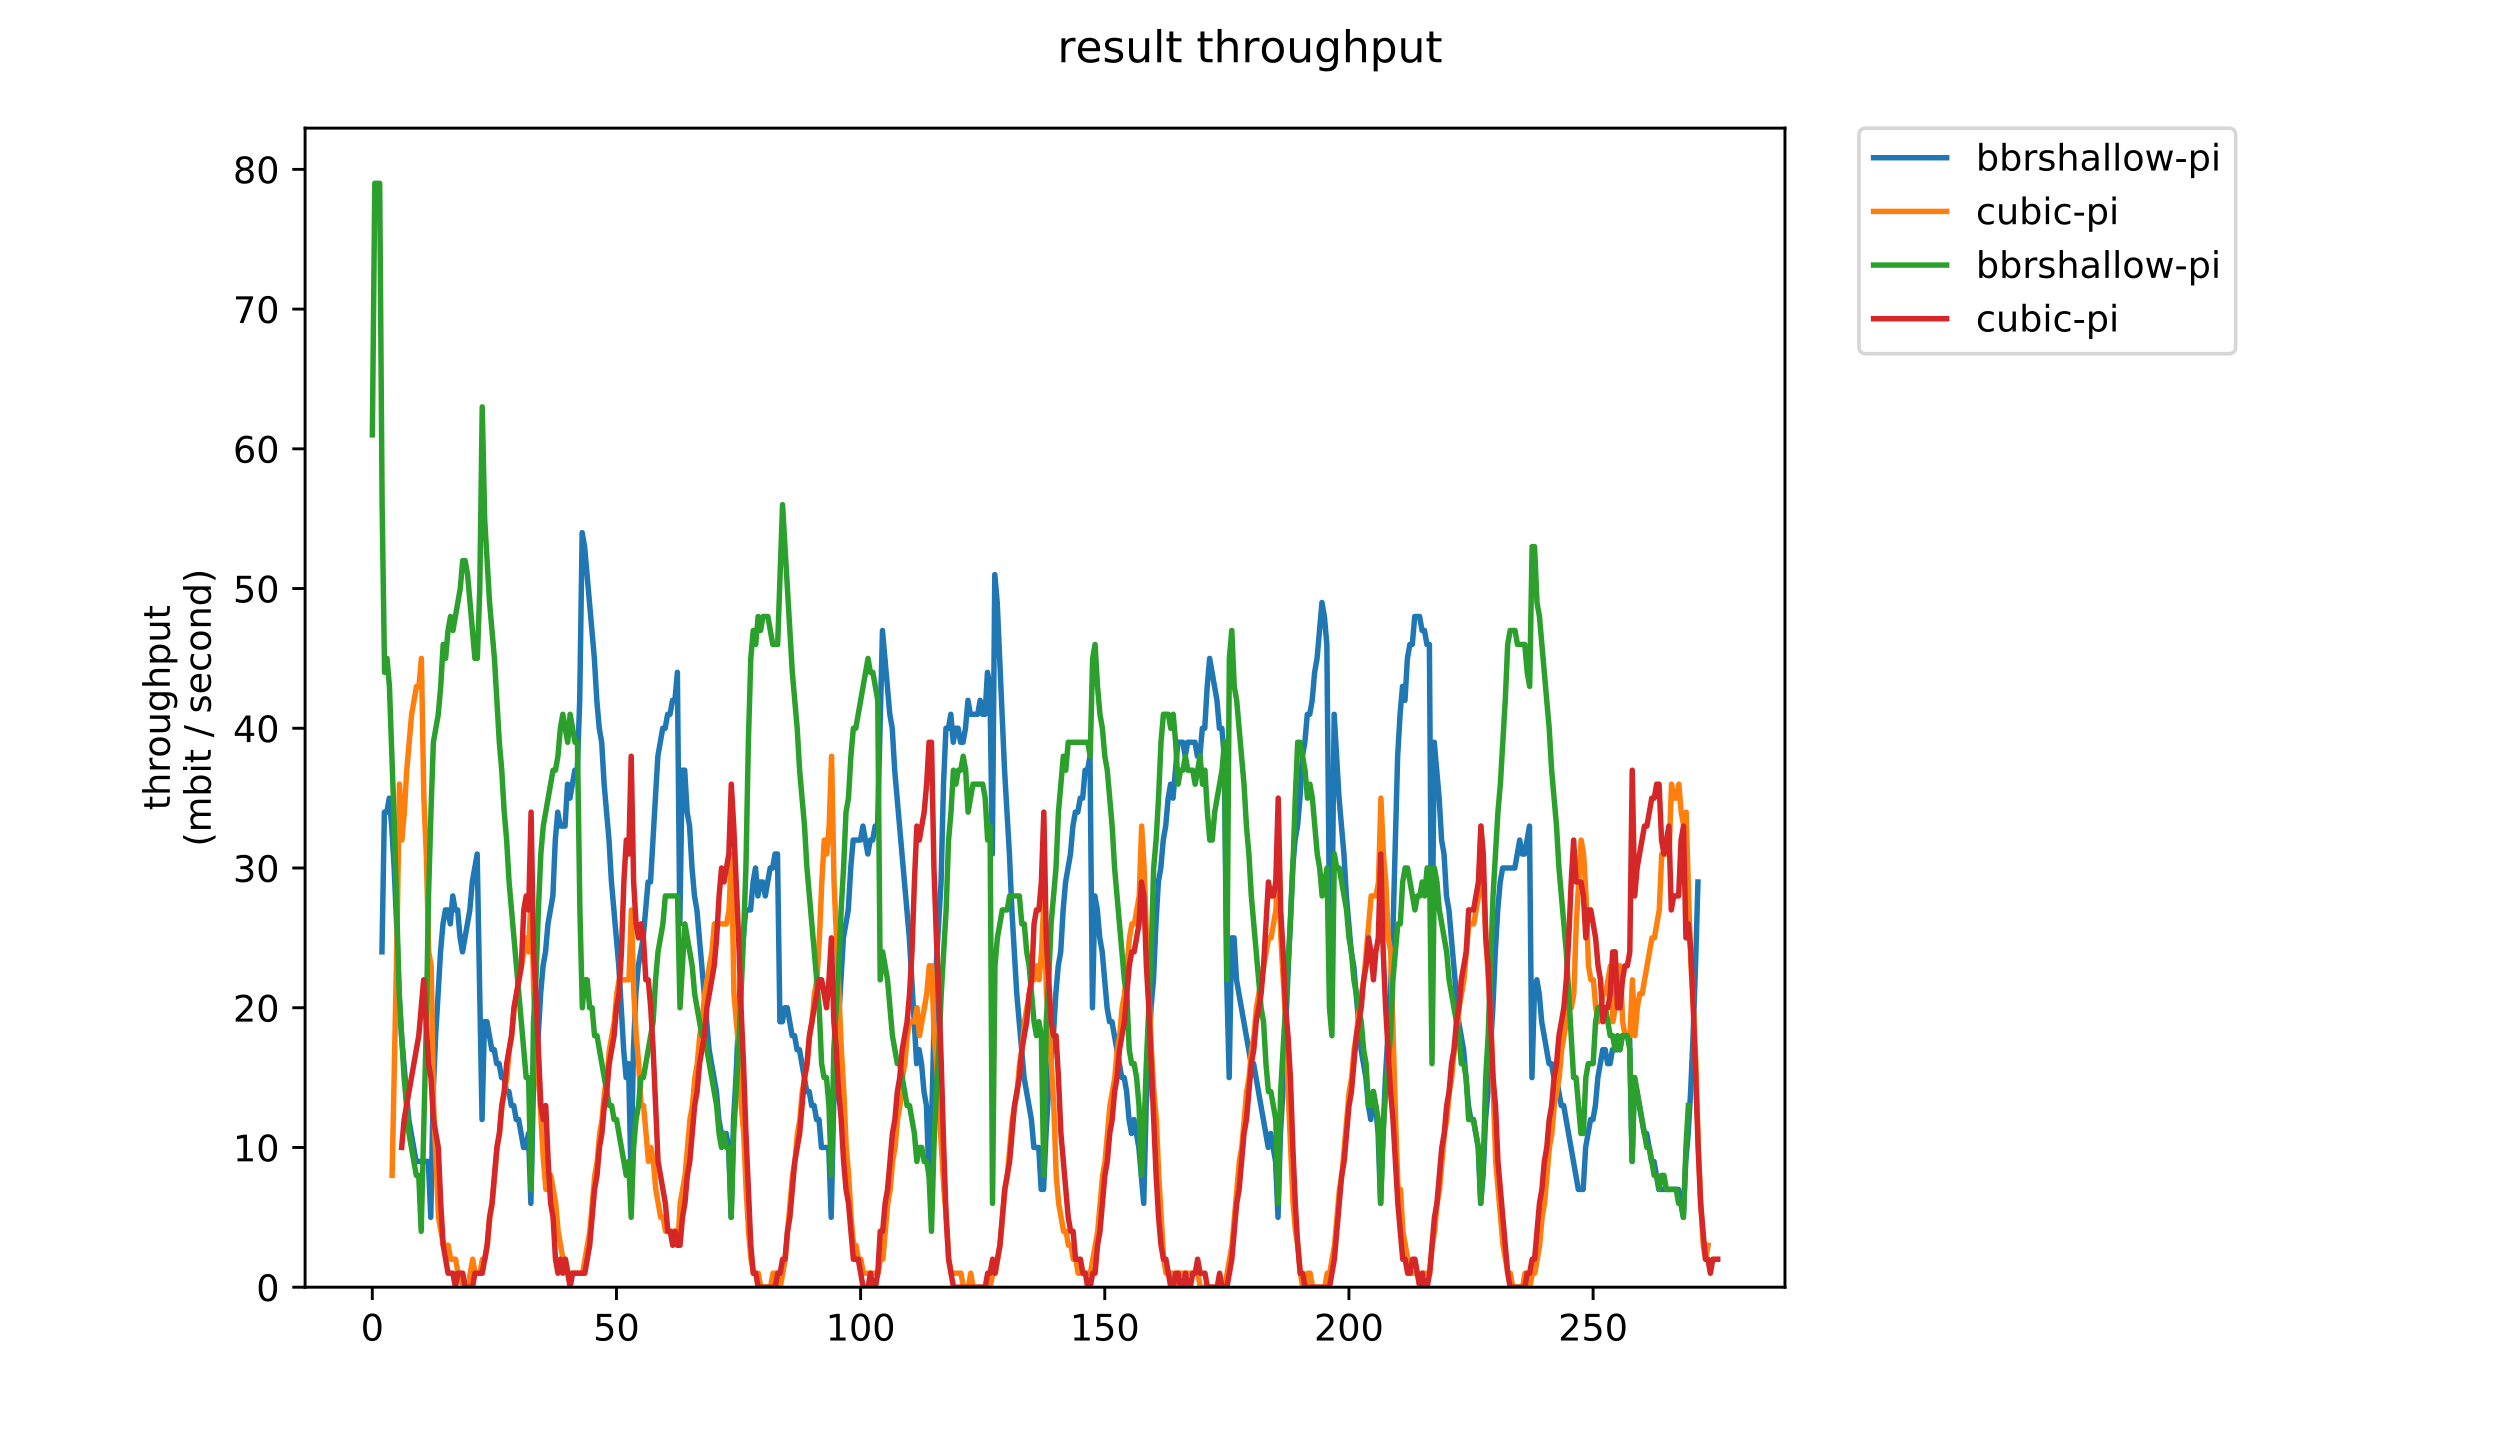 <?xml version="1.0" encoding="utf-8" standalone="no"?>
<!DOCTYPE svg PUBLIC "-//W3C//DTD SVG 1.1//EN"
  "http://www.w3.org/Graphics/SVG/1.1/DTD/svg11.dtd">
<!-- Created with matplotlib (https://matplotlib.org/) -->
<svg height="396pt" version="1.1" viewBox="0 0 684 396" width="684pt" xmlns="http://www.w3.org/2000/svg" xmlns:xlink="http://www.w3.org/1999/xlink">
 <defs>
  <style type="text/css">
*{stroke-linecap:butt;stroke-linejoin:round;}
  </style>
 </defs>
 <g id="figure_1">
  <g id="patch_1">
   <path d="M 0 396 
L 684 396 
L 684 0 
L 0 0 
z
" style="fill:#ffffff;"/>
  </g>
  <g id="axes_1">
   <g id="patch_2">
    <path d="M 83.472 352.174 
L 488.365 352.174 
L 488.365 35.062 
L 83.472 35.062 
z
" style="fill:#ffffff;"/>
   </g>
   <g id="matplotlib.axis_1">
    <g id="xtick_1">
     <g id="line2d_1">
      <defs>
       <path d="M 0 0 
L 0 3.5 
" id="m8def2bb6cb" style="stroke:#000000;stroke-width:0.8;"/>
      </defs>
      <g>
       <use style="stroke:#000000;stroke-width:0.8;" x="101.862" xlink:href="#m8def2bb6cb" y="352.174"/>
      </g>
     </g>
     <g id="text_1">
      <!-- 0 -->
      <defs>
       <path d="M 31.781 66.406 
Q 24.172 66.406 20.328 58.906 
Q 16.5 51.422 16.5 36.375 
Q 16.5 21.391 20.328 13.891 
Q 24.172 6.391 31.781 6.391 
Q 39.453 6.391 43.281 13.891 
Q 47.125 21.391 47.125 36.375 
Q 47.125 51.422 43.281 58.906 
Q 39.453 66.406 31.781 66.406 
z
M 31.781 74.219 
Q 44.047 74.219 50.516 64.516 
Q 56.984 54.828 56.984 36.375 
Q 56.984 17.969 50.516 8.266 
Q 44.047 -1.422 31.781 -1.422 
Q 19.531 -1.422 13.062 8.266 
Q 6.594 17.969 6.594 36.375 
Q 6.594 54.828 13.062 64.516 
Q 19.531 74.219 31.781 74.219 
z
" id="DejaVuSans-48"/>
      </defs>
      <g transform="translate(98.681 366.773)scale(0.1 -0.1)">
       <use xlink:href="#DejaVuSans-48"/>
      </g>
     </g>
    </g>
    <g id="xtick_2">
     <g id="line2d_2">
      <g>
       <use style="stroke:#000000;stroke-width:0.8;" x="168.663" xlink:href="#m8def2bb6cb" y="352.174"/>
      </g>
     </g>
     <g id="text_2">
      <!-- 50 -->
      <defs>
       <path d="M 10.797 72.906 
L 49.516 72.906 
L 49.516 64.594 
L 19.828 64.594 
L 19.828 46.734 
Q 21.969 47.469 24.109 47.828 
Q 26.266 48.188 28.422 48.188 
Q 40.625 48.188 47.75 41.5 
Q 54.891 34.812 54.891 23.391 
Q 54.891 11.625 47.562 5.094 
Q 40.234 -1.422 26.906 -1.422 
Q 22.312 -1.422 17.547 -0.641 
Q 12.797 0.141 7.719 1.703 
L 7.719 11.625 
Q 12.109 9.234 16.797 8.062 
Q 21.484 6.891 26.703 6.891 
Q 35.156 6.891 40.078 11.328 
Q 45.016 15.766 45.016 23.391 
Q 45.016 31 40.078 35.438 
Q 35.156 39.891 26.703 39.891 
Q 22.75 39.891 18.812 39.016 
Q 14.891 38.141 10.797 36.281 
z
" id="DejaVuSans-53"/>
      </defs>
      <g transform="translate(162.301 366.773)scale(0.1 -0.1)">
       <use xlink:href="#DejaVuSans-53"/>
       <use x="63.623" xlink:href="#DejaVuSans-48"/>
      </g>
     </g>
    </g>
    <g id="xtick_3">
     <g id="line2d_3">
      <g>
       <use style="stroke:#000000;stroke-width:0.8;" x="235.465" xlink:href="#m8def2bb6cb" y="352.174"/>
      </g>
     </g>
     <g id="text_3">
      <!-- 100 -->
      <defs>
       <path d="M 12.406 8.297 
L 28.516 8.297 
L 28.516 63.922 
L 10.984 60.406 
L 10.984 69.391 
L 28.422 72.906 
L 38.281 72.906 
L 38.281 8.297 
L 54.391 8.297 
L 54.391 0 
L 12.406 0 
z
" id="DejaVuSans-49"/>
      </defs>
      <g transform="translate(225.921 366.773)scale(0.1 -0.1)">
       <use xlink:href="#DejaVuSans-49"/>
       <use x="63.623" xlink:href="#DejaVuSans-48"/>
       <use x="127.246" xlink:href="#DejaVuSans-48"/>
      </g>
     </g>
    </g>
    <g id="xtick_4">
     <g id="line2d_4">
      <g>
       <use style="stroke:#000000;stroke-width:0.8;" x="302.267" xlink:href="#m8def2bb6cb" y="352.174"/>
      </g>
     </g>
     <g id="text_4">
      <!-- 150 -->
      <g transform="translate(292.723 366.773)scale(0.1 -0.1)">
       <use xlink:href="#DejaVuSans-49"/>
       <use x="63.623" xlink:href="#DejaVuSans-53"/>
       <use x="127.246" xlink:href="#DejaVuSans-48"/>
      </g>
     </g>
    </g>
    <g id="xtick_5">
     <g id="line2d_5">
      <g>
       <use style="stroke:#000000;stroke-width:0.8;" x="369.068" xlink:href="#m8def2bb6cb" y="352.174"/>
      </g>
     </g>
     <g id="text_5">
      <!-- 200 -->
      <defs>
       <path d="M 19.188 8.297 
L 53.609 8.297 
L 53.609 0 
L 7.328 0 
L 7.328 8.297 
Q 12.938 14.109 22.625 23.891 
Q 32.328 33.688 34.812 36.531 
Q 39.547 41.844 41.422 45.531 
Q 43.312 49.219 43.312 52.781 
Q 43.312 58.594 39.234 62.25 
Q 35.156 65.922 28.609 65.922 
Q 23.969 65.922 18.812 64.312 
Q 13.672 62.703 7.812 59.422 
L 7.812 69.391 
Q 13.766 71.781 18.938 73 
Q 24.125 74.219 28.422 74.219 
Q 39.75 74.219 46.484 68.547 
Q 53.219 62.891 53.219 53.422 
Q 53.219 48.922 51.531 44.891 
Q 49.859 40.875 45.406 35.406 
Q 44.188 33.984 37.641 27.219 
Q 31.109 20.453 19.188 8.297 
z
" id="DejaVuSans-50"/>
      </defs>
      <g transform="translate(359.524 366.773)scale(0.1 -0.1)">
       <use xlink:href="#DejaVuSans-50"/>
       <use x="63.623" xlink:href="#DejaVuSans-48"/>
       <use x="127.246" xlink:href="#DejaVuSans-48"/>
      </g>
     </g>
    </g>
    <g id="xtick_6">
     <g id="line2d_6">
      <g>
       <use style="stroke:#000000;stroke-width:0.8;" x="435.87" xlink:href="#m8def2bb6cb" y="352.174"/>
      </g>
     </g>
     <g id="text_6">
      <!-- 250 -->
      <g transform="translate(426.326 366.773)scale(0.1 -0.1)">
       <use xlink:href="#DejaVuSans-50"/>
       <use x="63.623" xlink:href="#DejaVuSans-53"/>
       <use x="127.246" xlink:href="#DejaVuSans-48"/>
      </g>
     </g>
    </g>
   </g>
   <g id="matplotlib.axis_2">
    <g id="ytick_1">
     <g id="line2d_7">
      <defs>
       <path d="M 0 0 
L -3.5 0 
" id="m909fb2bd2c" style="stroke:#000000;stroke-width:0.8;"/>
      </defs>
      <g>
       <use style="stroke:#000000;stroke-width:0.8;" x="83.472" xlink:href="#m909fb2bd2c" y="352.174"/>
      </g>
     </g>
     <g id="text_7">
      <!-- 0 -->
      <g transform="translate(70.11 355.973)scale(0.1 -0.1)">
       <use xlink:href="#DejaVuSans-48"/>
      </g>
     </g>
    </g>
    <g id="ytick_2">
     <g id="line2d_8">
      <g>
       <use style="stroke:#000000;stroke-width:0.8;" x="83.472" xlink:href="#m909fb2bd2c" y="313.945"/>
      </g>
     </g>
     <g id="text_8">
      <!-- 10 -->
      <g transform="translate(63.747 317.744)scale(0.1 -0.1)">
       <use xlink:href="#DejaVuSans-49"/>
       <use x="63.623" xlink:href="#DejaVuSans-48"/>
      </g>
     </g>
    </g>
    <g id="ytick_3">
     <g id="line2d_9">
      <g>
       <use style="stroke:#000000;stroke-width:0.8;" x="83.472" xlink:href="#m909fb2bd2c" y="275.716"/>
      </g>
     </g>
     <g id="text_9">
      <!-- 20 -->
      <g transform="translate(63.747 279.515)scale(0.1 -0.1)">
       <use xlink:href="#DejaVuSans-50"/>
       <use x="63.623" xlink:href="#DejaVuSans-48"/>
      </g>
     </g>
    </g>
    <g id="ytick_4">
     <g id="line2d_10">
      <g>
       <use style="stroke:#000000;stroke-width:0.8;" x="83.472" xlink:href="#m909fb2bd2c" y="237.486"/>
      </g>
     </g>
     <g id="text_10">
      <!-- 30 -->
      <defs>
       <path d="M 40.578 39.312 
Q 47.656 37.797 51.625 33 
Q 55.609 28.219 55.609 21.188 
Q 55.609 10.406 48.188 4.484 
Q 40.766 -1.422 27.094 -1.422 
Q 22.516 -1.422 17.656 -0.516 
Q 12.797 0.391 7.625 2.203 
L 7.625 11.719 
Q 11.719 9.328 16.594 8.109 
Q 21.484 6.891 26.812 6.891 
Q 36.078 6.891 40.938 10.547 
Q 45.797 14.203 45.797 21.188 
Q 45.797 27.641 41.281 31.266 
Q 36.766 34.906 28.719 34.906 
L 20.219 34.906 
L 20.219 43.016 
L 29.109 43.016 
Q 36.375 43.016 40.234 45.922 
Q 44.094 48.828 44.094 54.297 
Q 44.094 59.906 40.109 62.906 
Q 36.141 65.922 28.719 65.922 
Q 24.656 65.922 20.016 65.031 
Q 15.375 64.156 9.812 62.312 
L 9.812 71.094 
Q 15.438 72.656 20.344 73.438 
Q 25.25 74.219 29.594 74.219 
Q 40.828 74.219 47.359 69.109 
Q 53.906 64.016 53.906 55.328 
Q 53.906 49.266 50.438 45.094 
Q 46.969 40.922 40.578 39.312 
z
" id="DejaVuSans-51"/>
      </defs>
      <g transform="translate(63.747 241.286)scale(0.1 -0.1)">
       <use xlink:href="#DejaVuSans-51"/>
       <use x="63.623" xlink:href="#DejaVuSans-48"/>
      </g>
     </g>
    </g>
    <g id="ytick_5">
     <g id="line2d_11">
      <g>
       <use style="stroke:#000000;stroke-width:0.8;" x="83.472" xlink:href="#m909fb2bd2c" y="199.257"/>
      </g>
     </g>
     <g id="text_11">
      <!-- 40 -->
      <defs>
       <path d="M 37.797 64.312 
L 12.891 25.391 
L 37.797 25.391 
z
M 35.203 72.906 
L 47.609 72.906 
L 47.609 25.391 
L 58.016 25.391 
L 58.016 17.188 
L 47.609 17.188 
L 47.609 0 
L 37.797 0 
L 37.797 17.188 
L 4.891 17.188 
L 4.891 26.703 
z
" id="DejaVuSans-52"/>
      </defs>
      <g transform="translate(63.747 203.056)scale(0.1 -0.1)">
       <use xlink:href="#DejaVuSans-52"/>
       <use x="63.623" xlink:href="#DejaVuSans-48"/>
      </g>
     </g>
    </g>
    <g id="ytick_6">
     <g id="line2d_12">
      <g>
       <use style="stroke:#000000;stroke-width:0.8;" x="83.472" xlink:href="#m909fb2bd2c" y="161.028"/>
      </g>
     </g>
     <g id="text_12">
      <!-- 50 -->
      <g transform="translate(63.747 164.827)scale(0.1 -0.1)">
       <use xlink:href="#DejaVuSans-53"/>
       <use x="63.623" xlink:href="#DejaVuSans-48"/>
      </g>
     </g>
    </g>
    <g id="ytick_7">
     <g id="line2d_13">
      <g>
       <use style="stroke:#000000;stroke-width:0.8;" x="83.472" xlink:href="#m909fb2bd2c" y="122.799"/>
      </g>
     </g>
     <g id="text_13">
      <!-- 60 -->
      <defs>
       <path d="M 33.016 40.375 
Q 26.375 40.375 22.484 35.828 
Q 18.609 31.297 18.609 23.391 
Q 18.609 15.531 22.484 10.953 
Q 26.375 6.391 33.016 6.391 
Q 39.656 6.391 43.531 10.953 
Q 47.406 15.531 47.406 23.391 
Q 47.406 31.297 43.531 35.828 
Q 39.656 40.375 33.016 40.375 
z
M 52.594 71.297 
L 52.594 62.312 
Q 48.875 64.062 45.094 64.984 
Q 41.312 65.922 37.594 65.922 
Q 27.828 65.922 22.672 59.328 
Q 17.531 52.734 16.797 39.406 
Q 19.672 43.656 24.016 45.922 
Q 28.375 48.188 33.594 48.188 
Q 44.578 48.188 50.953 41.516 
Q 57.328 34.859 57.328 23.391 
Q 57.328 12.156 50.688 5.359 
Q 44.047 -1.422 33.016 -1.422 
Q 20.359 -1.422 13.672 8.266 
Q 6.984 17.969 6.984 36.375 
Q 6.984 53.656 15.188 63.938 
Q 23.391 74.219 37.203 74.219 
Q 40.922 74.219 44.703 73.484 
Q 48.484 72.75 52.594 71.297 
z
" id="DejaVuSans-54"/>
      </defs>
      <g transform="translate(63.747 126.598)scale(0.1 -0.1)">
       <use xlink:href="#DejaVuSans-54"/>
       <use x="63.623" xlink:href="#DejaVuSans-48"/>
      </g>
     </g>
    </g>
    <g id="ytick_8">
     <g id="line2d_14">
      <g>
       <use style="stroke:#000000;stroke-width:0.8;" x="83.472" xlink:href="#m909fb2bd2c" y="84.569"/>
      </g>
     </g>
     <g id="text_14">
      <!-- 70 -->
      <defs>
       <path d="M 8.203 72.906 
L 55.078 72.906 
L 55.078 68.703 
L 28.609 0 
L 18.312 0 
L 43.219 64.594 
L 8.203 64.594 
z
" id="DejaVuSans-55"/>
      </defs>
      <g transform="translate(63.747 88.369)scale(0.1 -0.1)">
       <use xlink:href="#DejaVuSans-55"/>
       <use x="63.623" xlink:href="#DejaVuSans-48"/>
      </g>
     </g>
    </g>
    <g id="ytick_9">
     <g id="line2d_15">
      <g>
       <use style="stroke:#000000;stroke-width:0.8;" x="83.472" xlink:href="#m909fb2bd2c" y="46.34"/>
      </g>
     </g>
     <g id="text_15">
      <!-- 80 -->
      <defs>
       <path d="M 31.781 34.625 
Q 24.75 34.625 20.719 30.859 
Q 16.703 27.094 16.703 20.516 
Q 16.703 13.922 20.719 10.156 
Q 24.75 6.391 31.781 6.391 
Q 38.812 6.391 42.859 10.172 
Q 46.922 13.969 46.922 20.516 
Q 46.922 27.094 42.891 30.859 
Q 38.875 34.625 31.781 34.625 
z
M 21.922 38.812 
Q 15.578 40.375 12.031 44.719 
Q 8.5 49.078 8.5 55.328 
Q 8.5 64.062 14.719 69.141 
Q 20.953 74.219 31.781 74.219 
Q 42.672 74.219 48.875 69.141 
Q 55.078 64.062 55.078 55.328 
Q 55.078 49.078 51.531 44.719 
Q 48 40.375 41.703 38.812 
Q 48.828 37.156 52.797 32.312 
Q 56.781 27.484 56.781 20.516 
Q 56.781 9.906 50.312 4.234 
Q 43.844 -1.422 31.781 -1.422 
Q 19.734 -1.422 13.25 4.234 
Q 6.781 9.906 6.781 20.516 
Q 6.781 27.484 10.781 32.312 
Q 14.797 37.156 21.922 38.812 
z
M 18.312 54.391 
Q 18.312 48.734 21.844 45.562 
Q 25.391 42.391 31.781 42.391 
Q 38.141 42.391 41.719 45.562 
Q 45.312 48.734 45.312 54.391 
Q 45.312 60.062 41.719 63.234 
Q 38.141 66.406 31.781 66.406 
Q 25.391 66.406 21.844 63.234 
Q 18.312 60.062 18.312 54.391 
z
" id="DejaVuSans-56"/>
      </defs>
      <g transform="translate(63.747 50.139)scale(0.1 -0.1)">
       <use xlink:href="#DejaVuSans-56"/>
       <use x="63.623" xlink:href="#DejaVuSans-48"/>
      </g>
     </g>
    </g>
    <g id="text_16">
     <!-- throughput -->
     <defs>
      <path d="M 18.312 70.219 
L 18.312 54.688 
L 36.812 54.688 
L 36.812 47.703 
L 18.312 47.703 
L 18.312 18.016 
Q 18.312 11.328 20.141 9.422 
Q 21.969 7.516 27.594 7.516 
L 36.812 7.516 
L 36.812 0 
L 27.594 0 
Q 17.188 0 13.234 3.875 
Q 9.281 7.766 9.281 18.016 
L 9.281 47.703 
L 2.688 47.703 
L 2.688 54.688 
L 9.281 54.688 
L 9.281 70.219 
z
" id="DejaVuSans-116"/>
      <path d="M 54.891 33.016 
L 54.891 0 
L 45.906 0 
L 45.906 32.719 
Q 45.906 40.484 42.875 44.328 
Q 39.844 48.188 33.797 48.188 
Q 26.516 48.188 22.312 43.547 
Q 18.109 38.922 18.109 30.906 
L 18.109 0 
L 9.078 0 
L 9.078 75.984 
L 18.109 75.984 
L 18.109 46.188 
Q 21.344 51.125 25.703 53.562 
Q 30.078 56 35.797 56 
Q 45.219 56 50.047 50.172 
Q 54.891 44.344 54.891 33.016 
z
" id="DejaVuSans-104"/>
      <path d="M 41.109 46.297 
Q 39.594 47.172 37.812 47.578 
Q 36.031 48 33.891 48 
Q 26.266 48 22.188 43.047 
Q 18.109 38.094 18.109 28.812 
L 18.109 0 
L 9.078 0 
L 9.078 54.688 
L 18.109 54.688 
L 18.109 46.188 
Q 20.953 51.172 25.484 53.578 
Q 30.031 56 36.531 56 
Q 37.453 56 38.578 55.875 
Q 39.703 55.766 41.062 55.516 
z
" id="DejaVuSans-114"/>
      <path d="M 30.609 48.391 
Q 23.391 48.391 19.188 42.75 
Q 14.984 37.109 14.984 27.297 
Q 14.984 17.484 19.156 11.844 
Q 23.344 6.203 30.609 6.203 
Q 37.797 6.203 41.984 11.859 
Q 46.188 17.531 46.188 27.297 
Q 46.188 37.016 41.984 42.703 
Q 37.797 48.391 30.609 48.391 
z
M 30.609 56 
Q 42.328 56 49.016 48.375 
Q 55.719 40.766 55.719 27.297 
Q 55.719 13.875 49.016 6.219 
Q 42.328 -1.422 30.609 -1.422 
Q 18.844 -1.422 12.172 6.219 
Q 5.516 13.875 5.516 27.297 
Q 5.516 40.766 12.172 48.375 
Q 18.844 56 30.609 56 
z
" id="DejaVuSans-111"/>
      <path d="M 8.5 21.578 
L 8.5 54.688 
L 17.484 54.688 
L 17.484 21.922 
Q 17.484 14.156 20.5 10.266 
Q 23.531 6.391 29.594 6.391 
Q 36.859 6.391 41.078 11.031 
Q 45.312 15.672 45.312 23.688 
L 45.312 54.688 
L 54.297 54.688 
L 54.297 0 
L 45.312 0 
L 45.312 8.406 
Q 42.047 3.422 37.719 1 
Q 33.406 -1.422 27.688 -1.422 
Q 18.266 -1.422 13.375 4.438 
Q 8.5 10.297 8.5 21.578 
z
M 31.109 56 
z
" id="DejaVuSans-117"/>
      <path d="M 45.406 27.984 
Q 45.406 37.75 41.375 43.109 
Q 37.359 48.484 30.078 48.484 
Q 22.859 48.484 18.828 43.109 
Q 14.797 37.75 14.797 27.984 
Q 14.797 18.266 18.828 12.891 
Q 22.859 7.516 30.078 7.516 
Q 37.359 7.516 41.375 12.891 
Q 45.406 18.266 45.406 27.984 
z
M 54.391 6.781 
Q 54.391 -7.172 48.188 -13.984 
Q 42 -20.797 29.203 -20.797 
Q 24.469 -20.797 20.266 -20.094 
Q 16.062 -19.391 12.109 -17.922 
L 12.109 -9.188 
Q 16.062 -11.328 19.922 -12.344 
Q 23.781 -13.375 27.781 -13.375 
Q 36.625 -13.375 41.016 -8.766 
Q 45.406 -4.156 45.406 5.172 
L 45.406 9.625 
Q 42.625 4.781 38.281 2.391 
Q 33.938 0 27.875 0 
Q 17.828 0 11.672 7.656 
Q 5.516 15.328 5.516 27.984 
Q 5.516 40.672 11.672 48.328 
Q 17.828 56 27.875 56 
Q 33.938 56 38.281 53.609 
Q 42.625 51.219 45.406 46.391 
L 45.406 54.688 
L 54.391 54.688 
z
" id="DejaVuSans-103"/>
      <path d="M 18.109 8.203 
L 18.109 -20.797 
L 9.078 -20.797 
L 9.078 54.688 
L 18.109 54.688 
L 18.109 46.391 
Q 20.953 51.266 25.266 53.625 
Q 29.594 56 35.594 56 
Q 45.562 56 51.781 48.094 
Q 58.016 40.188 58.016 27.297 
Q 58.016 14.406 51.781 6.484 
Q 45.562 -1.422 35.594 -1.422 
Q 29.594 -1.422 25.266 0.953 
Q 20.953 3.328 18.109 8.203 
z
M 48.688 27.297 
Q 48.688 37.203 44.609 42.844 
Q 40.531 48.484 33.406 48.484 
Q 26.266 48.484 22.188 42.844 
Q 18.109 37.203 18.109 27.297 
Q 18.109 17.391 22.188 11.75 
Q 26.266 6.109 33.406 6.109 
Q 40.531 6.109 44.609 11.75 
Q 48.688 17.391 48.688 27.297 
z
" id="DejaVuSans-112"/>
     </defs>
     <g transform="translate(46.47 221.675)rotate(-90)scale(0.1 -0.1)">
      <use xlink:href="#DejaVuSans-116"/>
      <use x="39.209" xlink:href="#DejaVuSans-104"/>
      <use x="102.588" xlink:href="#DejaVuSans-114"/>
      <use x="143.67" xlink:href="#DejaVuSans-111"/>
      <use x="204.852" xlink:href="#DejaVuSans-117"/>
      <use x="268.23" xlink:href="#DejaVuSans-103"/>
      <use x="331.707" xlink:href="#DejaVuSans-104"/>
      <use x="395.086" xlink:href="#DejaVuSans-112"/>
      <use x="458.562" xlink:href="#DejaVuSans-117"/>
      <use x="521.941" xlink:href="#DejaVuSans-116"/>
     </g>
     <!-- (mbit / second) -->
     <defs>
      <path d="M 31 75.875 
Q 24.469 64.656 21.281 53.656 
Q 18.109 42.672 18.109 31.391 
Q 18.109 20.125 21.312 9.062 
Q 24.516 -2 31 -13.188 
L 23.188 -13.188 
Q 15.875 -1.703 12.234 9.375 
Q 8.594 20.453 8.594 31.391 
Q 8.594 42.281 12.203 53.312 
Q 15.828 64.359 23.188 75.875 
z
" id="DejaVuSans-40"/>
      <path d="M 52 44.188 
Q 55.375 50.25 60.062 53.125 
Q 64.75 56 71.094 56 
Q 79.641 56 84.281 50.016 
Q 88.922 44.047 88.922 33.016 
L 88.922 0 
L 79.891 0 
L 79.891 32.719 
Q 79.891 40.578 77.094 44.375 
Q 74.312 48.188 68.609 48.188 
Q 61.625 48.188 57.562 43.547 
Q 53.516 38.922 53.516 30.906 
L 53.516 0 
L 44.484 0 
L 44.484 32.719 
Q 44.484 40.625 41.703 44.406 
Q 38.922 48.188 33.109 48.188 
Q 26.219 48.188 22.156 43.531 
Q 18.109 38.875 18.109 30.906 
L 18.109 0 
L 9.078 0 
L 9.078 54.688 
L 18.109 54.688 
L 18.109 46.188 
Q 21.188 51.219 25.484 53.609 
Q 29.781 56 35.688 56 
Q 41.656 56 45.828 52.969 
Q 50 49.953 52 44.188 
z
" id="DejaVuSans-109"/>
      <path d="M 48.688 27.297 
Q 48.688 37.203 44.609 42.844 
Q 40.531 48.484 33.406 48.484 
Q 26.266 48.484 22.188 42.844 
Q 18.109 37.203 18.109 27.297 
Q 18.109 17.391 22.188 11.75 
Q 26.266 6.109 33.406 6.109 
Q 40.531 6.109 44.609 11.75 
Q 48.688 17.391 48.688 27.297 
z
M 18.109 46.391 
Q 20.953 51.266 25.266 53.625 
Q 29.594 56 35.594 56 
Q 45.562 56 51.781 48.094 
Q 58.016 40.188 58.016 27.297 
Q 58.016 14.406 51.781 6.484 
Q 45.562 -1.422 35.594 -1.422 
Q 29.594 -1.422 25.266 0.953 
Q 20.953 3.328 18.109 8.203 
L 18.109 0 
L 9.078 0 
L 9.078 75.984 
L 18.109 75.984 
z
" id="DejaVuSans-98"/>
      <path d="M 9.422 54.688 
L 18.406 54.688 
L 18.406 0 
L 9.422 0 
z
M 9.422 75.984 
L 18.406 75.984 
L 18.406 64.594 
L 9.422 64.594 
z
" id="DejaVuSans-105"/>
      <path id="DejaVuSans-32"/>
      <path d="M 25.391 72.906 
L 33.688 72.906 
L 8.297 -9.281 
L 0 -9.281 
z
" id="DejaVuSans-47"/>
      <path d="M 44.281 53.078 
L 44.281 44.578 
Q 40.484 46.531 36.375 47.5 
Q 32.281 48.484 27.875 48.484 
Q 21.188 48.484 17.844 46.438 
Q 14.5 44.391 14.5 40.281 
Q 14.5 37.156 16.891 35.375 
Q 19.281 33.594 26.516 31.984 
L 29.594 31.297 
Q 39.156 29.25 43.188 25.516 
Q 47.219 21.781 47.219 15.094 
Q 47.219 7.469 41.188 3.016 
Q 35.156 -1.422 24.609 -1.422 
Q 20.219 -1.422 15.453 -0.562 
Q 10.688 0.297 5.422 2 
L 5.422 11.281 
Q 10.406 8.688 15.234 7.391 
Q 20.062 6.109 24.812 6.109 
Q 31.156 6.109 34.562 8.281 
Q 37.984 10.453 37.984 14.406 
Q 37.984 18.062 35.516 20.016 
Q 33.062 21.969 24.703 23.781 
L 21.578 24.516 
Q 13.234 26.266 9.516 29.906 
Q 5.812 33.547 5.812 39.891 
Q 5.812 47.609 11.281 51.797 
Q 16.75 56 26.812 56 
Q 31.781 56 36.172 55.266 
Q 40.578 54.547 44.281 53.078 
z
" id="DejaVuSans-115"/>
      <path d="M 56.203 29.594 
L 56.203 25.203 
L 14.891 25.203 
Q 15.484 15.922 20.484 11.062 
Q 25.484 6.203 34.422 6.203 
Q 39.594 6.203 44.453 7.469 
Q 49.312 8.734 54.109 11.281 
L 54.109 2.781 
Q 49.266 0.734 44.188 -0.344 
Q 39.109 -1.422 33.891 -1.422 
Q 20.797 -1.422 13.156 6.188 
Q 5.516 13.812 5.516 26.812 
Q 5.516 40.234 12.766 48.109 
Q 20.016 56 32.328 56 
Q 43.359 56 49.781 48.891 
Q 56.203 41.797 56.203 29.594 
z
M 47.219 32.234 
Q 47.125 39.594 43.094 43.984 
Q 39.062 48.391 32.422 48.391 
Q 24.906 48.391 20.391 44.141 
Q 15.875 39.891 15.188 32.172 
z
" id="DejaVuSans-101"/>
      <path d="M 48.781 52.594 
L 48.781 44.188 
Q 44.969 46.297 41.141 47.344 
Q 37.312 48.391 33.406 48.391 
Q 24.656 48.391 19.812 42.844 
Q 14.984 37.312 14.984 27.297 
Q 14.984 17.281 19.812 11.734 
Q 24.656 6.203 33.406 6.203 
Q 37.312 6.203 41.141 7.25 
Q 44.969 8.297 48.781 10.406 
L 48.781 2.094 
Q 45.016 0.344 40.984 -0.531 
Q 36.969 -1.422 32.422 -1.422 
Q 20.062 -1.422 12.781 6.344 
Q 5.516 14.109 5.516 27.297 
Q 5.516 40.672 12.859 48.328 
Q 20.219 56 33.016 56 
Q 37.156 56 41.109 55.141 
Q 45.062 54.297 48.781 52.594 
z
" id="DejaVuSans-99"/>
      <path d="M 54.891 33.016 
L 54.891 0 
L 45.906 0 
L 45.906 32.719 
Q 45.906 40.484 42.875 44.328 
Q 39.844 48.188 33.797 48.188 
Q 26.516 48.188 22.312 43.547 
Q 18.109 38.922 18.109 30.906 
L 18.109 0 
L 9.078 0 
L 9.078 54.688 
L 18.109 54.688 
L 18.109 46.188 
Q 21.344 51.125 25.703 53.562 
Q 30.078 56 35.797 56 
Q 45.219 56 50.047 50.172 
Q 54.891 44.344 54.891 33.016 
z
" id="DejaVuSans-110"/>
      <path d="M 45.406 46.391 
L 45.406 75.984 
L 54.391 75.984 
L 54.391 0 
L 45.406 0 
L 45.406 8.203 
Q 42.578 3.328 38.25 0.953 
Q 33.938 -1.422 27.875 -1.422 
Q 17.969 -1.422 11.734 6.484 
Q 5.516 14.406 5.516 27.297 
Q 5.516 40.188 11.734 48.094 
Q 17.969 56 27.875 56 
Q 33.938 56 38.25 53.625 
Q 42.578 51.266 45.406 46.391 
z
M 14.797 27.297 
Q 14.797 17.391 18.875 11.75 
Q 22.953 6.109 30.078 6.109 
Q 37.203 6.109 41.297 11.75 
Q 45.406 17.391 45.406 27.297 
Q 45.406 37.203 41.297 42.844 
Q 37.203 48.484 30.078 48.484 
Q 22.953 48.484 18.875 42.844 
Q 14.797 37.203 14.797 27.297 
z
" id="DejaVuSans-100"/>
      <path d="M 8.016 75.875 
L 15.828 75.875 
Q 23.141 64.359 26.781 53.312 
Q 30.422 42.281 30.422 31.391 
Q 30.422 20.453 26.781 9.375 
Q 23.141 -1.703 15.828 -13.188 
L 8.016 -13.188 
Q 14.5 -2 17.703 9.062 
Q 20.906 20.125 20.906 31.391 
Q 20.906 42.672 17.703 53.656 
Q 14.5 64.656 8.016 75.875 
z
" id="DejaVuSans-41"/>
     </defs>
     <g transform="translate(57.668 231.609)rotate(-90)scale(0.1 -0.1)">
      <use xlink:href="#DejaVuSans-40"/>
      <use x="39.014" xlink:href="#DejaVuSans-109"/>
      <use x="136.426" xlink:href="#DejaVuSans-98"/>
      <use x="199.902" xlink:href="#DejaVuSans-105"/>
      <use x="227.686" xlink:href="#DejaVuSans-116"/>
      <use x="266.895" xlink:href="#DejaVuSans-32"/>
      <use x="298.682" xlink:href="#DejaVuSans-47"/>
      <use x="332.373" xlink:href="#DejaVuSans-32"/>
      <use x="364.16" xlink:href="#DejaVuSans-115"/>
      <use x="416.26" xlink:href="#DejaVuSans-101"/>
      <use x="477.783" xlink:href="#DejaVuSans-99"/>
      <use x="532.764" xlink:href="#DejaVuSans-111"/>
      <use x="593.945" xlink:href="#DejaVuSans-110"/>
      <use x="657.324" xlink:href="#DejaVuSans-100"/>
      <use x="720.801" xlink:href="#DejaVuSans-41"/>
     </g>
    </g>
   </g>
   <g id="line2d_16">
    <path clip-path="url(#p570525b599)" d="M 104.501 260.424 
L 105.169 222.195 
L 105.837 222.195 
L 106.505 218.372 
L 107.173 226.018 
L 107.841 237.486 
L 108.509 252.778 
L 109.177 271.893 
L 109.845 283.362 
L 111.849 306.299 
L 113.853 317.768 
L 117.193 317.768 
L 117.861 333.06 
L 118.529 298.653 
L 119.197 283.362 
L 120.533 260.424 
L 121.201 252.778 
L 121.869 248.955 
L 122.537 248.955 
L 123.205 252.778 
L 123.873 245.132 
L 124.541 248.955 
L 125.209 248.955 
L 125.877 256.601 
L 126.545 260.424 
L 128.549 248.955 
L 129.217 241.309 
L 130.553 233.663 
L 131.889 306.299 
L 132.557 279.539 
L 133.225 279.539 
L 134.561 287.184 
L 135.229 287.184 
L 135.897 291.007 
L 136.565 291.007 
L 137.233 294.83 
L 137.901 294.83 
L 138.569 298.653 
L 139.237 298.653 
L 139.905 302.476 
L 140.573 302.476 
L 141.241 306.299 
L 141.909 306.299 
L 143.245 313.945 
L 143.913 313.945 
L 144.581 310.122 
L 145.249 329.237 
L 145.917 298.653 
L 147.254 283.362 
L 147.922 271.893 
L 148.59 264.247 
L 149.258 260.424 
L 149.926 252.778 
L 151.262 245.132 
L 151.93 229.841 
L 152.598 222.195 
L 153.266 226.018 
L 154.602 226.018 
L 155.27 214.549 
L 155.938 218.372 
L 157.274 210.726 
L 157.942 210.726 
L 158.61 191.611 
L 159.278 145.736 
L 159.946 149.559 
L 162.618 180.143 
L 163.286 191.611 
L 163.954 199.257 
L 164.622 203.08 
L 165.29 214.549 
L 166.626 229.841 
L 167.294 241.309 
L 169.298 264.247 
L 170.634 287.184 
L 171.302 294.83 
L 171.97 291.007 
L 172.638 321.591 
L 173.306 287.184 
L 173.974 271.893 
L 174.642 264.247 
L 175.978 256.601 
L 177.314 241.309 
L 177.982 241.309 
L 179.986 206.903 
L 181.322 199.257 
L 181.99 199.257 
L 182.658 195.434 
L 183.326 195.434 
L 183.994 191.611 
L 184.662 191.611 
L 185.33 183.965 
L 185.998 252.778 
L 186.666 210.726 
L 187.334 210.726 
L 188.002 222.195 
L 188.67 226.018 
L 189.338 237.486 
L 190.007 245.132 
L 190.675 248.955 
L 194.015 287.184 
L 196.019 298.653 
L 196.687 306.299 
L 197.355 310.122 
L 198.691 310.122 
L 199.359 313.945 
L 200.027 333.06 
L 200.695 306.299 
L 201.363 294.83 
L 202.699 264.247 
L 204.035 248.955 
L 205.371 248.955 
L 206.039 241.309 
L 206.707 237.486 
L 207.375 245.132 
L 208.043 241.309 
L 208.711 241.309 
L 209.379 245.132 
L 210.715 237.486 
L 211.383 237.486 
L 212.051 233.663 
L 212.719 233.663 
L 213.387 279.539 
L 214.055 279.539 
L 214.723 275.716 
L 215.391 275.716 
L 216.727 283.362 
L 217.395 283.362 
L 218.063 287.184 
L 218.731 287.184 
L 220.735 298.653 
L 221.403 298.653 
L 222.071 302.476 
L 222.739 302.476 
L 223.407 306.299 
L 224.075 306.299 
L 224.743 313.945 
L 226.747 313.945 
L 227.415 333.06 
L 228.083 302.476 
L 228.751 294.83 
L 229.419 279.539 
L 230.755 256.601 
L 232.091 248.955 
L 232.759 237.486 
L 233.428 229.841 
L 235.432 229.841 
L 236.1 226.018 
L 237.436 233.663 
L 238.104 229.841 
L 238.772 229.841 
L 239.44 226.018 
L 240.108 226.018 
L 241.444 172.497 
L 243.448 195.434 
L 244.116 199.257 
L 244.784 210.726 
L 248.792 256.601 
L 250.796 291.007 
L 251.464 287.184 
L 252.132 291.007 
L 252.8 298.653 
L 253.468 302.476 
L 254.136 321.591 
L 254.804 310.122 
L 255.472 283.362 
L 256.14 264.247 
L 257.476 241.309 
L 258.144 214.549 
L 258.812 199.257 
L 259.48 199.257 
L 260.148 195.434 
L 260.816 203.08 
L 261.484 199.257 
L 262.152 199.257 
L 262.82 203.08 
L 263.488 203.08 
L 264.156 199.257 
L 264.824 191.611 
L 265.492 195.434 
L 267.496 195.434 
L 268.164 191.611 
L 268.832 195.434 
L 269.5 195.434 
L 270.168 183.965 
L 270.836 187.788 
L 271.504 233.663 
L 272.172 157.205 
L 272.84 164.851 
L 274.844 210.726 
L 276.18 233.663 
L 276.849 248.955 
L 278.185 271.893 
L 280.189 294.83 
L 282.193 306.299 
L 282.861 313.945 
L 284.197 313.945 
L 284.865 325.414 
L 285.533 325.414 
L 286.201 310.122 
L 286.869 298.653 
L 288.205 283.362 
L 288.873 271.893 
L 289.541 264.247 
L 290.209 260.424 
L 290.877 248.955 
L 291.545 241.309 
L 292.881 233.663 
L 293.549 226.018 
L 294.217 222.195 
L 294.885 222.195 
L 295.553 218.372 
L 296.221 218.372 
L 296.889 210.726 
L 297.557 210.726 
L 298.225 206.903 
L 298.893 275.716 
L 299.561 245.132 
L 300.229 248.955 
L 300.897 256.601 
L 301.565 260.424 
L 302.901 275.716 
L 303.569 279.539 
L 304.237 279.539 
L 306.909 294.83 
L 307.577 294.83 
L 308.245 298.653 
L 308.913 306.299 
L 309.581 310.122 
L 310.249 306.299 
L 311.585 313.945 
L 312.921 329.237 
L 313.589 302.476 
L 314.257 291.007 
L 314.925 275.716 
L 315.593 268.07 
L 316.261 252.778 
L 316.929 241.309 
L 317.597 237.486 
L 318.265 229.841 
L 318.933 226.018 
L 319.602 218.372 
L 320.27 214.549 
L 320.938 218.372 
L 322.274 203.08 
L 323.61 203.08 
L 324.278 206.903 
L 324.946 203.08 
L 326.95 203.08 
L 327.618 206.903 
L 328.286 206.903 
L 328.954 199.257 
L 329.622 199.257 
L 330.29 187.788 
L 330.958 180.143 
L 332.962 191.611 
L 333.63 199.257 
L 334.298 199.257 
L 334.966 206.903 
L 335.634 268.07 
L 336.302 294.83 
L 336.97 256.601 
L 337.638 256.601 
L 338.306 268.07 
L 342.314 291.007 
L 342.982 291.007 
L 346.99 313.945 
L 347.658 310.122 
L 348.994 317.768 
L 349.662 333.06 
L 350.33 310.122 
L 350.998 298.653 
L 353.67 237.486 
L 354.338 229.841 
L 355.006 226.018 
L 355.674 218.372 
L 356.342 206.903 
L 357.01 203.08 
L 357.678 195.434 
L 358.346 195.434 
L 359.014 191.611 
L 359.682 183.965 
L 360.35 180.143 
L 361.686 164.851 
L 362.354 168.674 
L 363.023 176.32 
L 363.691 245.132 
L 364.359 260.424 
L 365.027 195.434 
L 366.363 218.372 
L 367.699 233.663 
L 368.367 245.132 
L 369.703 260.424 
L 370.371 264.247 
L 372.375 287.184 
L 373.711 294.83 
L 374.379 302.476 
L 375.047 306.299 
L 375.715 298.653 
L 376.383 302.476 
L 377.051 310.122 
L 377.719 329.237 
L 378.387 310.122 
L 379.055 294.83 
L 380.391 271.893 
L 381.059 256.601 
L 382.395 206.903 
L 383.063 195.434 
L 383.731 187.788 
L 384.399 191.611 
L 385.067 180.143 
L 385.735 176.32 
L 386.403 176.32 
L 387.071 168.674 
L 388.407 168.674 
L 389.075 172.497 
L 389.743 172.497 
L 390.411 176.32 
L 391.079 176.32 
L 391.747 268.07 
L 392.415 203.08 
L 393.751 218.372 
L 394.419 229.841 
L 395.087 233.663 
L 395.755 245.132 
L 396.423 248.955 
L 399.095 279.539 
L 400.431 287.184 
L 401.767 302.476 
L 402.435 306.299 
L 403.103 306.299 
L 404.439 313.945 
L 405.107 329.237 
L 405.775 321.591 
L 406.444 306.299 
L 407.112 298.653 
L 408.448 275.716 
L 409.116 260.424 
L 409.784 248.955 
L 410.452 241.309 
L 411.12 237.486 
L 414.46 237.486 
L 415.796 229.841 
L 416.464 233.663 
L 417.132 233.663 
L 418.468 226.018 
L 419.136 294.83 
L 419.804 271.893 
L 420.472 268.07 
L 421.14 271.893 
L 421.808 279.539 
L 423.812 291.007 
L 424.48 291.007 
L 425.148 294.83 
L 425.816 294.83 
L 427.152 302.476 
L 427.82 302.476 
L 431.828 325.414 
L 433.164 325.414 
L 433.832 313.945 
L 435.168 306.299 
L 435.836 306.299 
L 436.504 302.476 
L 437.172 294.83 
L 438.508 287.184 
L 439.176 287.184 
L 439.844 291.007 
L 440.512 291.007 
L 441.18 287.184 
L 443.184 287.184 
L 443.852 283.362 
L 445.856 283.362 
L 446.524 317.768 
L 447.192 294.83 
L 449.865 310.122 
L 450.533 310.122 
L 451.869 317.768 
L 452.537 317.768 
L 453.873 325.414 
L 459.217 325.414 
L 460.553 333.06 
L 461.221 317.768 
L 461.889 310.122 
L 462.557 298.653 
L 463.225 283.362 
L 463.893 264.247 
L 464.561 241.309 
L 464.561 241.309 
" style="fill:none;stroke:#1f77b4;stroke-linecap:square;stroke-width:1.5;"/>
   </g>
   <g id="line2d_17">
    <path clip-path="url(#p570525b599)" d="M 107.279 321.591 
L 108.616 256.601 
L 109.284 214.549 
L 109.952 229.841 
L 110.62 222.195 
L 111.288 210.726 
L 112.624 195.434 
L 113.96 187.788 
L 114.628 187.788 
L 115.296 180.143 
L 115.964 218.372 
L 116.632 233.663 
L 117.3 260.424 
L 117.968 264.247 
L 118.636 302.476 
L 119.972 333.06 
L 121.308 340.705 
L 122.644 340.705 
L 123.312 344.528 
L 124.648 344.528 
L 125.316 348.351 
L 125.984 348.351 
L 126.652 352.174 
L 127.988 352.174 
L 129.324 344.528 
L 129.992 348.351 
L 131.328 348.351 
L 131.996 344.528 
L 132.664 344.528 
L 133.332 340.705 
L 134 333.06 
L 134.668 329.237 
L 136.004 313.945 
L 136.672 310.122 
L 137.34 302.476 
L 138.676 294.83 
L 139.344 287.184 
L 140.012 283.362 
L 140.68 275.716 
L 144.02 256.601 
L 144.688 260.424 
L 145.356 241.309 
L 146.024 271.893 
L 148.696 317.768 
L 149.364 325.414 
L 150.032 325.414 
L 150.7 321.591 
L 152.037 329.237 
L 152.705 336.882 
L 154.041 344.528 
L 154.709 344.528 
L 155.377 348.351 
L 159.385 348.351 
L 161.389 336.882 
L 162.725 321.591 
L 163.393 317.768 
L 164.061 310.122 
L 164.729 306.299 
L 165.397 298.653 
L 166.065 294.83 
L 166.733 287.184 
L 168.069 279.539 
L 168.737 271.893 
L 169.405 268.07 
L 172.077 268.07 
L 172.745 248.955 
L 173.413 271.893 
L 174.081 283.362 
L 174.749 291.007 
L 175.417 302.476 
L 176.085 302.476 
L 177.421 317.768 
L 178.089 313.945 
L 178.757 317.768 
L 179.425 325.414 
L 180.761 333.06 
L 181.429 333.06 
L 182.097 336.882 
L 184.769 336.882 
L 185.437 340.705 
L 186.105 329.237 
L 187.441 321.591 
L 188.777 306.299 
L 189.445 302.476 
L 190.113 294.83 
L 190.781 291.007 
L 191.449 283.362 
L 192.117 279.539 
L 192.785 271.893 
L 194.789 260.424 
L 195.458 252.778 
L 198.798 252.778 
L 199.466 248.955 
L 200.134 233.663 
L 200.802 271.893 
L 202.138 287.184 
L 202.806 302.476 
L 203.474 310.122 
L 204.142 325.414 
L 204.81 336.882 
L 205.478 344.528 
L 206.146 348.351 
L 207.482 348.351 
L 208.15 352.174 
L 210.822 352.174 
L 211.49 348.351 
L 212.826 348.351 
L 213.494 352.174 
L 214.83 344.528 
L 216.834 321.591 
L 217.502 317.768 
L 218.17 310.122 
L 218.838 306.299 
L 219.506 298.653 
L 220.842 291.007 
L 221.51 283.362 
L 222.178 279.539 
L 222.846 271.893 
L 223.514 268.07 
L 224.182 256.601 
L 224.85 241.309 
L 225.518 229.841 
L 226.186 233.663 
L 226.854 226.018 
L 227.522 206.903 
L 228.19 241.309 
L 230.194 287.184 
L 230.862 298.653 
L 231.53 313.945 
L 232.198 321.591 
L 232.866 333.06 
L 233.534 340.705 
L 234.202 340.705 
L 234.87 344.528 
L 235.538 344.528 
L 236.206 348.351 
L 240.215 348.351 
L 240.883 344.528 
L 241.551 344.528 
L 242.887 329.237 
L 243.555 325.414 
L 244.223 317.768 
L 244.891 313.945 
L 245.559 306.299 
L 246.227 302.476 
L 246.895 294.83 
L 247.563 291.007 
L 248.231 283.362 
L 248.899 279.539 
L 250.235 279.539 
L 250.903 275.716 
L 251.571 283.362 
L 253.575 271.893 
L 254.243 264.247 
L 254.911 264.247 
L 255.579 283.362 
L 256.247 291.007 
L 258.251 325.414 
L 258.919 333.06 
L 259.587 344.528 
L 260.255 348.351 
L 262.927 348.351 
L 263.595 352.174 
L 264.931 352.174 
L 265.599 348.351 
L 266.267 352.174 
L 270.943 352.174 
L 271.611 348.351 
L 272.279 348.351 
L 273.615 340.705 
L 274.951 325.414 
L 275.619 321.591 
L 276.955 306.299 
L 278.291 298.653 
L 278.959 291.007 
L 279.627 287.184 
L 280.295 279.539 
L 282.3 268.07 
L 282.968 268.07 
L 283.636 264.247 
L 284.304 268.07 
L 284.972 260.424 
L 285.64 245.132 
L 286.308 271.893 
L 286.976 279.539 
L 288.312 302.476 
L 288.98 321.591 
L 289.648 329.237 
L 290.984 336.882 
L 291.652 336.882 
L 292.32 340.705 
L 292.988 340.705 
L 293.656 344.528 
L 294.324 344.528 
L 294.992 348.351 
L 298.332 348.351 
L 300.336 336.882 
L 301.672 321.591 
L 302.34 317.768 
L 303.676 302.476 
L 305.012 294.83 
L 305.68 287.184 
L 306.348 283.362 
L 307.016 275.716 
L 307.684 271.893 
L 309.02 256.601 
L 309.688 252.778 
L 310.356 252.778 
L 311.692 245.132 
L 312.36 226.018 
L 313.028 237.486 
L 313.696 256.601 
L 315.032 287.184 
L 315.7 298.653 
L 316.368 306.299 
L 317.036 321.591 
L 318.372 344.528 
L 319.04 348.351 
L 321.044 348.351 
L 321.712 352.174 
L 322.38 348.351 
L 327.725 348.351 
L 328.393 352.174 
L 335.073 352.174 
L 337.077 340.705 
L 339.081 317.768 
L 339.749 313.945 
L 341.085 298.653 
L 341.753 294.83 
L 342.421 287.184 
L 343.089 283.362 
L 343.757 275.716 
L 347.097 256.601 
L 347.765 256.601 
L 349.101 248.955 
L 349.769 229.841 
L 350.437 256.601 
L 351.773 279.539 
L 352.441 298.653 
L 353.777 329.237 
L 354.445 336.882 
L 355.113 340.705 
L 355.781 348.351 
L 356.449 352.174 
L 357.117 352.174 
L 357.785 348.351 
L 358.453 348.351 
L 359.121 352.174 
L 362.461 352.174 
L 363.129 348.351 
L 363.797 348.351 
L 365.133 340.705 
L 366.469 325.414 
L 367.137 321.591 
L 369.142 298.653 
L 369.81 294.83 
L 370.478 287.184 
L 371.146 283.362 
L 371.814 275.716 
L 373.15 268.07 
L 375.154 245.132 
L 376.49 245.132 
L 377.158 241.309 
L 377.826 218.372 
L 378.494 233.663 
L 379.162 241.309 
L 379.83 256.601 
L 380.498 260.424 
L 381.834 306.299 
L 382.502 325.414 
L 383.17 325.414 
L 383.838 336.882 
L 385.842 348.351 
L 387.846 348.351 
L 388.514 352.174 
L 389.182 348.351 
L 391.186 348.351 
L 391.854 340.705 
L 392.522 336.882 
L 393.19 329.237 
L 393.858 325.414 
L 395.194 310.122 
L 395.862 306.299 
L 396.53 298.653 
L 397.198 294.83 
L 397.866 287.184 
L 398.534 283.362 
L 399.202 275.716 
L 400.538 268.07 
L 401.874 252.778 
L 403.21 252.778 
L 404.546 245.132 
L 405.214 226.018 
L 406.55 256.601 
L 407.886 279.539 
L 409.222 317.768 
L 411.226 340.705 
L 412.563 348.351 
L 413.231 348.351 
L 413.899 352.174 
L 416.571 352.174 
L 417.239 348.351 
L 417.907 348.351 
L 418.575 352.174 
L 419.243 348.351 
L 419.911 348.351 
L 421.247 340.705 
L 421.915 333.06 
L 422.583 329.237 
L 423.919 313.945 
L 424.587 310.122 
L 425.255 302.476 
L 426.591 294.83 
L 427.259 287.184 
L 429.263 275.716 
L 429.931 275.716 
L 430.599 271.893 
L 431.267 252.778 
L 432.603 229.841 
L 433.271 233.663 
L 433.939 245.132 
L 434.607 264.247 
L 435.275 268.07 
L 435.943 268.07 
L 436.611 275.716 
L 437.279 279.539 
L 438.615 271.893 
L 439.283 271.893 
L 440.619 264.247 
L 441.287 279.539 
L 441.955 275.716 
L 442.623 264.247 
L 443.291 264.247 
L 443.959 279.539 
L 444.627 283.362 
L 445.963 283.362 
L 446.631 268.07 
L 447.299 283.362 
L 447.967 275.716 
L 448.635 271.893 
L 449.303 271.893 
L 451.975 256.601 
L 452.643 256.601 
L 453.979 248.955 
L 454.648 233.663 
L 456.652 233.663 
L 457.32 214.549 
L 457.988 218.372 
L 458.656 218.372 
L 459.324 214.549 
L 459.992 222.195 
L 460.66 226.018 
L 461.328 222.195 
L 461.996 245.132 
L 462.664 264.247 
L 463.332 275.716 
L 464 291.007 
L 464.668 313.945 
L 465.336 329.237 
L 466.004 340.705 
L 466.672 344.528 
L 467.34 340.705 
L 467.34 340.705 
" style="fill:none;stroke:#ff7f0e;stroke-linecap:square;stroke-width:1.5;"/>
   </g>
   <g id="line2d_18">
    <path clip-path="url(#p570525b599)" d="M 101.877 118.976 
L 102.545 50.163 
L 103.881 50.163 
L 104.549 138.09 
L 105.217 183.965 
L 105.885 180.143 
L 106.553 187.788 
L 107.889 226.018 
L 109.225 271.893 
L 110.561 294.83 
L 111.897 310.122 
L 113.901 321.591 
L 114.569 321.591 
L 115.237 336.882 
L 116.573 283.362 
L 117.241 245.132 
L 117.909 222.195 
L 118.577 203.08 
L 119.913 195.434 
L 120.581 187.788 
L 121.249 176.32 
L 121.917 180.143 
L 122.585 172.497 
L 123.253 168.674 
L 123.921 172.497 
L 125.925 161.028 
L 126.593 153.382 
L 127.261 153.382 
L 127.929 157.205 
L 129.933 180.143 
L 130.601 180.143 
L 131.269 161.028 
L 131.937 111.33 
L 132.605 141.913 
L 133.941 164.851 
L 135.277 180.143 
L 136.613 203.08 
L 137.281 210.726 
L 137.949 222.195 
L 138.617 229.841 
L 139.285 241.309 
L 143.962 294.83 
L 144.63 294.83 
L 145.298 325.414 
L 145.966 279.539 
L 146.634 268.07 
L 147.302 248.955 
L 147.97 233.663 
L 148.638 226.018 
L 151.31 210.726 
L 151.978 210.726 
L 152.646 206.903 
L 153.314 199.257 
L 153.982 195.434 
L 155.318 203.08 
L 155.986 195.434 
L 157.322 203.08 
L 157.99 203.08 
L 158.658 248.955 
L 159.326 275.716 
L 159.994 268.07 
L 160.662 268.07 
L 161.33 275.716 
L 161.998 275.716 
L 162.666 283.362 
L 163.334 283.362 
L 166.674 302.476 
L 167.342 302.476 
L 168.01 306.299 
L 168.678 306.299 
L 171.35 321.591 
L 172.018 317.768 
L 172.686 333.06 
L 173.354 313.945 
L 174.022 306.299 
L 174.69 302.476 
L 175.358 294.83 
L 176.026 294.83 
L 178.698 279.539 
L 179.366 268.07 
L 180.034 260.424 
L 181.37 252.778 
L 182.038 245.132 
L 185.378 245.132 
L 186.047 275.716 
L 187.383 252.778 
L 189.387 264.247 
L 190.055 271.893 
L 192.059 283.362 
L 192.727 283.362 
L 196.067 302.476 
L 196.735 310.122 
L 197.403 313.945 
L 198.071 310.122 
L 198.739 313.945 
L 199.407 313.945 
L 200.075 333.06 
L 200.743 310.122 
L 202.079 287.184 
L 203.415 256.601 
L 204.083 237.486 
L 204.751 203.08 
L 205.419 180.143 
L 206.087 172.497 
L 206.755 176.32 
L 207.423 168.674 
L 208.091 172.497 
L 208.759 168.674 
L 210.095 168.674 
L 211.431 176.32 
L 212.767 176.32 
L 214.103 138.09 
L 216.775 183.965 
L 218.111 199.257 
L 218.779 210.726 
L 220.115 226.018 
L 220.783 237.486 
L 224.123 275.716 
L 224.791 291.007 
L 225.459 294.83 
L 226.127 294.83 
L 226.795 302.476 
L 227.463 321.591 
L 228.131 287.184 
L 229.468 264.247 
L 230.136 248.955 
L 230.804 237.486 
L 231.472 222.195 
L 232.14 218.372 
L 232.808 206.903 
L 233.476 199.257 
L 234.144 199.257 
L 237.484 180.143 
L 238.152 183.965 
L 238.82 183.965 
L 240.156 191.611 
L 240.824 268.07 
L 241.492 260.424 
L 242.828 268.07 
L 244.164 283.362 
L 245.5 291.007 
L 246.168 291.007 
L 248.172 302.476 
L 248.84 302.476 
L 250.176 310.122 
L 250.844 317.768 
L 251.512 313.945 
L 252.18 313.945 
L 252.848 317.768 
L 253.516 317.768 
L 254.184 321.591 
L 254.852 336.882 
L 255.52 313.945 
L 256.188 298.653 
L 256.856 287.184 
L 257.524 271.893 
L 258.86 248.955 
L 259.528 229.841 
L 260.196 222.195 
L 260.864 210.726 
L 261.532 214.549 
L 262.2 210.726 
L 262.868 210.726 
L 263.536 206.903 
L 264.204 210.726 
L 264.872 222.195 
L 266.208 214.549 
L 268.88 214.549 
L 269.548 218.372 
L 270.216 229.841 
L 270.884 226.018 
L 271.552 329.237 
L 272.221 264.247 
L 272.889 256.601 
L 274.225 248.955 
L 275.561 248.955 
L 276.229 245.132 
L 278.901 245.132 
L 279.569 252.778 
L 280.237 252.778 
L 280.905 260.424 
L 281.573 264.247 
L 282.909 279.539 
L 283.577 283.362 
L 284.245 279.539 
L 284.913 283.362 
L 285.581 321.591 
L 286.249 279.539 
L 286.917 268.07 
L 287.585 252.778 
L 288.921 237.486 
L 289.589 222.195 
L 290.925 206.903 
L 291.593 210.726 
L 292.261 203.08 
L 297.605 203.08 
L 298.273 206.903 
L 298.941 180.143 
L 299.609 176.32 
L 300.277 187.788 
L 300.945 195.434 
L 301.613 199.257 
L 302.281 206.903 
L 302.949 210.726 
L 304.285 226.018 
L 304.953 237.486 
L 307.625 268.07 
L 308.293 271.893 
L 308.961 287.184 
L 309.629 291.007 
L 310.297 291.007 
L 310.965 294.83 
L 311.633 302.476 
L 312.301 321.591 
L 312.969 310.122 
L 313.637 291.007 
L 314.973 260.424 
L 315.642 237.486 
L 316.31 229.841 
L 316.978 218.372 
L 317.646 203.08 
L 318.314 195.434 
L 319.65 195.434 
L 320.318 199.257 
L 320.986 195.434 
L 321.654 203.08 
L 322.322 214.549 
L 322.99 210.726 
L 323.658 210.726 
L 324.326 206.903 
L 324.994 210.726 
L 326.33 210.726 
L 326.998 214.549 
L 328.334 206.903 
L 329.002 214.549 
L 329.67 210.726 
L 330.338 222.195 
L 331.006 229.841 
L 331.674 229.841 
L 332.342 222.195 
L 334.346 210.726 
L 335.014 203.08 
L 335.682 268.07 
L 336.35 180.143 
L 337.018 172.497 
L 337.686 187.788 
L 338.354 191.611 
L 340.358 214.549 
L 341.026 226.018 
L 341.694 233.663 
L 342.362 245.132 
L 345.034 275.716 
L 345.702 279.539 
L 346.37 291.007 
L 347.038 298.653 
L 347.706 298.653 
L 349.042 306.299 
L 349.71 329.237 
L 350.378 298.653 
L 353.05 252.778 
L 353.718 237.486 
L 354.386 218.372 
L 355.054 203.08 
L 355.722 203.08 
L 357.058 210.726 
L 357.726 218.372 
L 358.394 214.549 
L 359.063 218.372 
L 360.399 233.663 
L 361.067 237.486 
L 361.735 245.132 
L 363.071 237.486 
L 363.739 275.716 
L 364.407 283.362 
L 365.075 233.663 
L 365.743 237.486 
L 366.411 237.486 
L 368.415 248.955 
L 369.083 256.601 
L 369.751 260.424 
L 370.419 268.07 
L 372.423 279.539 
L 373.091 287.184 
L 373.759 291.007 
L 374.427 302.476 
L 375.095 302.476 
L 375.763 298.653 
L 377.099 306.299 
L 377.767 329.237 
L 378.435 310.122 
L 379.103 298.653 
L 380.439 283.362 
L 381.107 268.07 
L 382.443 252.778 
L 383.111 252.778 
L 383.779 241.309 
L 384.447 237.486 
L 385.115 237.486 
L 387.119 248.955 
L 387.787 245.132 
L 388.455 245.132 
L 389.123 241.309 
L 389.791 245.132 
L 390.459 237.486 
L 391.127 237.486 
L 391.795 291.007 
L 392.463 237.486 
L 393.131 241.309 
L 393.799 248.955 
L 395.803 260.424 
L 396.471 268.07 
L 399.143 283.362 
L 399.811 291.007 
L 400.479 291.007 
L 401.147 294.83 
L 401.815 306.299 
L 403.152 306.299 
L 404.488 313.945 
L 405.156 329.237 
L 405.824 317.768 
L 406.492 294.83 
L 407.16 283.362 
L 408.496 245.132 
L 409.832 222.195 
L 410.5 214.549 
L 411.836 191.611 
L 412.504 176.32 
L 413.172 172.497 
L 414.508 172.497 
L 415.176 176.32 
L 417.18 176.32 
L 417.848 183.965 
L 418.516 187.788 
L 419.184 149.559 
L 419.852 149.559 
L 420.52 164.851 
L 421.188 168.674 
L 423.86 199.257 
L 424.528 210.726 
L 425.864 226.018 
L 426.532 237.486 
L 428.536 260.424 
L 430.54 294.83 
L 431.208 294.83 
L 432.544 310.122 
L 433.212 310.122 
L 433.88 294.83 
L 434.548 291.007 
L 435.884 291.007 
L 436.552 279.539 
L 437.22 275.716 
L 439.224 275.716 
L 440.56 283.362 
L 441.228 283.362 
L 441.896 287.184 
L 442.564 283.362 
L 443.232 287.184 
L 443.9 283.362 
L 445.236 283.362 
L 445.905 287.184 
L 446.573 317.768 
L 447.241 294.83 
L 450.581 313.945 
L 451.249 313.945 
L 452.585 321.591 
L 453.253 321.591 
L 453.921 325.414 
L 454.589 321.591 
L 455.257 321.591 
L 455.925 325.414 
L 458.597 325.414 
L 459.265 329.237 
L 459.933 329.237 
L 460.601 333.06 
L 461.269 313.945 
L 461.937 302.476 
L 461.937 302.476 
" style="fill:none;stroke:#2ca02c;stroke-linecap:square;stroke-width:1.5;"/>
   </g>
   <g id="line2d_19">
    <path clip-path="url(#p570525b599)" d="M 109.901 313.945 
L 110.569 306.299 
L 114.577 283.362 
L 115.913 268.07 
L 117.249 291.007 
L 117.917 294.83 
L 118.585 306.299 
L 119.921 313.945 
L 120.589 329.237 
L 121.257 340.705 
L 122.593 348.351 
L 123.929 348.351 
L 124.597 352.174 
L 125.265 348.351 
L 126.601 348.351 
L 127.269 352.174 
L 129.273 352.174 
L 129.941 348.351 
L 131.945 348.351 
L 133.281 340.705 
L 133.949 333.06 
L 134.617 329.237 
L 135.953 313.945 
L 136.621 310.122 
L 137.289 302.476 
L 137.957 298.653 
L 138.625 291.007 
L 139.961 283.362 
L 140.629 275.716 
L 142.634 264.247 
L 143.302 248.955 
L 143.97 245.132 
L 144.638 248.955 
L 145.306 222.195 
L 145.974 260.424 
L 146.642 271.893 
L 147.978 302.476 
L 148.646 306.299 
L 149.314 302.476 
L 149.982 317.768 
L 150.65 329.237 
L 151.318 333.06 
L 151.986 344.528 
L 152.654 348.351 
L 153.322 344.528 
L 153.99 348.351 
L 154.658 344.528 
L 155.994 352.174 
L 156.662 348.351 
L 160.002 348.351 
L 161.338 340.705 
L 162.674 325.414 
L 163.342 321.591 
L 164.01 313.945 
L 164.678 310.122 
L 165.346 302.476 
L 166.014 298.653 
L 166.682 291.007 
L 168.018 283.362 
L 168.686 275.716 
L 169.354 271.893 
L 170.022 260.424 
L 170.69 241.309 
L 171.358 229.841 
L 172.026 233.663 
L 172.694 206.903 
L 173.362 241.309 
L 174.03 252.778 
L 174.698 256.601 
L 175.366 252.778 
L 176.034 256.601 
L 176.702 268.07 
L 177.37 268.07 
L 178.038 275.716 
L 178.706 287.184 
L 180.042 317.768 
L 182.046 329.237 
L 182.714 336.882 
L 183.382 336.882 
L 184.05 340.705 
L 184.718 336.882 
L 185.387 340.705 
L 186.055 340.705 
L 186.723 333.06 
L 187.391 329.237 
L 188.059 321.591 
L 188.727 317.768 
L 190.063 302.476 
L 190.731 298.653 
L 191.399 291.007 
L 192.735 283.362 
L 193.403 275.716 
L 195.407 264.247 
L 196.075 256.601 
L 196.743 245.132 
L 197.411 237.486 
L 198.079 241.309 
L 199.415 233.663 
L 200.083 214.549 
L 200.751 226.018 
L 202.087 256.601 
L 202.755 275.716 
L 203.423 291.007 
L 204.091 310.122 
L 205.427 340.705 
L 206.095 348.351 
L 206.763 348.351 
L 207.431 352.174 
L 212.107 352.174 
L 212.775 348.351 
L 213.443 348.351 
L 214.111 344.528 
L 214.779 344.528 
L 215.447 336.882 
L 216.115 333.06 
L 217.451 317.768 
L 218.787 310.122 
L 220.123 294.83 
L 220.791 291.007 
L 221.459 283.362 
L 224.131 268.07 
L 224.799 268.07 
L 226.135 275.716 
L 226.803 268.07 
L 227.471 256.601 
L 228.14 279.539 
L 228.808 287.184 
L 229.476 298.653 
L 230.144 306.299 
L 230.812 317.768 
L 231.48 325.414 
L 232.148 329.237 
L 233.484 344.528 
L 234.82 344.528 
L 236.156 352.174 
L 237.492 352.174 
L 238.16 348.351 
L 238.828 352.174 
L 239.496 352.174 
L 240.164 348.351 
L 240.832 336.882 
L 241.5 336.882 
L 242.168 329.237 
L 242.836 325.414 
L 244.172 310.122 
L 244.84 306.299 
L 245.508 298.653 
L 246.176 294.83 
L 246.844 287.184 
L 248.18 279.539 
L 248.848 271.893 
L 249.516 260.424 
L 250.184 241.309 
L 250.852 226.018 
L 251.52 229.841 
L 252.856 222.195 
L 253.524 214.549 
L 254.192 203.08 
L 254.86 203.08 
L 255.528 237.486 
L 256.196 256.601 
L 256.864 271.893 
L 257.532 291.007 
L 258.2 313.945 
L 258.868 333.06 
L 259.536 344.528 
L 260.872 352.174 
L 269.556 352.174 
L 270.224 348.351 
L 270.892 348.351 
L 271.561 344.528 
L 272.229 348.351 
L 273.565 340.705 
L 274.901 325.414 
L 276.237 317.768 
L 277.573 302.476 
L 278.909 294.83 
L 279.577 287.184 
L 280.913 279.539 
L 281.581 271.893 
L 282.249 268.07 
L 282.917 252.778 
L 283.585 248.955 
L 284.253 248.955 
L 284.921 241.309 
L 285.589 222.195 
L 286.257 256.601 
L 287.593 279.539 
L 288.261 283.362 
L 288.929 283.362 
L 289.597 294.83 
L 290.265 310.122 
L 292.269 333.06 
L 292.937 336.882 
L 293.605 336.882 
L 294.273 344.528 
L 295.609 344.528 
L 296.277 348.351 
L 296.945 348.351 
L 297.613 352.174 
L 298.281 352.174 
L 298.949 348.351 
L 299.617 348.351 
L 300.285 340.705 
L 300.953 336.882 
L 302.289 321.591 
L 302.957 317.768 
L 303.625 310.122 
L 304.293 306.299 
L 304.961 298.653 
L 305.629 294.83 
L 306.297 287.184 
L 307.633 279.539 
L 308.969 264.247 
L 309.637 260.424 
L 310.305 260.424 
L 311.641 252.778 
L 312.309 241.309 
L 312.977 245.132 
L 313.645 264.247 
L 314.313 275.716 
L 316.318 321.591 
L 316.986 333.06 
L 317.654 340.705 
L 318.322 344.528 
L 318.99 344.528 
L 320.326 352.174 
L 320.994 352.174 
L 321.662 348.351 
L 322.33 348.351 
L 322.998 352.174 
L 323.666 352.174 
L 324.334 348.351 
L 325.002 352.174 
L 325.67 352.174 
L 326.338 348.351 
L 327.006 348.351 
L 327.674 344.528 
L 328.342 348.351 
L 329.678 348.351 
L 330.346 352.174 
L 333.018 352.174 
L 333.686 348.351 
L 334.354 352.174 
L 335.69 352.174 
L 337.026 344.528 
L 338.362 329.237 
L 339.03 325.414 
L 340.366 310.122 
L 341.034 306.299 
L 342.37 291.007 
L 343.038 287.184 
L 343.706 279.539 
L 345.042 271.893 
L 345.71 264.247 
L 347.046 241.309 
L 347.714 245.132 
L 348.382 245.132 
L 349.05 241.309 
L 349.718 218.372 
L 350.386 248.955 
L 351.054 260.424 
L 351.722 275.716 
L 352.39 283.362 
L 353.058 294.83 
L 353.726 313.945 
L 354.394 329.237 
L 355.062 340.705 
L 355.73 348.351 
L 356.398 348.351 
L 357.066 352.174 
L 363.747 352.174 
L 365.083 344.528 
L 367.087 321.591 
L 367.755 317.768 
L 369.091 302.476 
L 369.759 298.653 
L 371.095 283.362 
L 372.431 275.716 
L 373.099 268.07 
L 373.767 264.247 
L 374.435 256.601 
L 375.103 260.424 
L 375.771 268.07 
L 376.439 260.424 
L 377.107 256.601 
L 377.775 233.663 
L 378.443 260.424 
L 379.111 275.716 
L 380.447 298.653 
L 381.115 306.299 
L 382.451 329.237 
L 383.787 344.528 
L 384.455 344.528 
L 385.123 348.351 
L 385.791 348.351 
L 386.459 344.528 
L 387.127 344.528 
L 388.463 352.174 
L 389.131 348.351 
L 389.799 352.174 
L 390.467 352.174 
L 391.135 348.351 
L 392.471 333.06 
L 393.139 329.237 
L 394.475 313.945 
L 395.143 310.122 
L 395.811 302.476 
L 396.479 298.653 
L 397.147 291.007 
L 397.815 287.184 
L 398.483 279.539 
L 399.151 275.716 
L 399.819 268.07 
L 401.155 260.424 
L 401.824 248.955 
L 403.16 248.955 
L 404.496 241.309 
L 405.164 226.018 
L 405.832 233.663 
L 406.5 256.601 
L 407.168 264.247 
L 408.504 294.83 
L 409.172 302.476 
L 409.84 317.768 
L 412.512 348.351 
L 413.18 352.174 
L 417.188 352.174 
L 417.856 348.351 
L 418.524 348.351 
L 419.192 344.528 
L 419.86 344.528 
L 421.196 329.237 
L 421.864 325.414 
L 422.532 317.768 
L 423.2 313.945 
L 423.868 306.299 
L 424.536 302.476 
L 425.204 294.83 
L 425.872 291.007 
L 426.54 283.362 
L 427.876 275.716 
L 428.544 268.07 
L 429.212 256.601 
L 429.88 241.309 
L 430.548 229.841 
L 431.216 241.309 
L 432.552 241.309 
L 433.22 245.132 
L 433.888 256.601 
L 434.556 248.955 
L 435.224 248.955 
L 436.56 256.601 
L 437.228 264.247 
L 437.896 268.07 
L 438.564 279.539 
L 439.232 275.716 
L 439.9 275.716 
L 440.568 271.893 
L 441.236 260.424 
L 441.904 260.424 
L 442.572 275.716 
L 443.24 275.716 
L 443.908 268.07 
L 444.577 264.247 
L 445.245 264.247 
L 445.913 260.424 
L 446.581 210.726 
L 447.249 245.132 
L 447.917 237.486 
L 449.921 226.018 
L 450.589 226.018 
L 451.925 218.372 
L 452.593 218.372 
L 453.261 214.549 
L 453.929 214.549 
L 454.597 229.841 
L 455.265 233.663 
L 456.601 226.018 
L 457.269 248.955 
L 457.937 245.132 
L 459.273 245.132 
L 459.941 229.841 
L 460.609 226.018 
L 461.277 256.601 
L 461.945 252.778 
L 462.613 260.424 
L 463.281 275.716 
L 464.617 313.945 
L 465.285 329.237 
L 466.621 344.528 
L 467.289 344.528 
L 467.957 348.351 
L 468.625 344.528 
L 469.961 344.528 
L 469.961 344.528 
" style="fill:none;stroke:#d62728;stroke-linecap:square;stroke-width:1.5;"/>
   </g>
   <g id="patch_3">
    <path d="M 83.472 352.174 
L 83.472 35.062 
" style="fill:none;stroke:#000000;stroke-linecap:square;stroke-linejoin:miter;stroke-width:0.8;"/>
   </g>
   <g id="patch_4">
    <path d="M 488.365 352.174 
L 488.365 35.062 
" style="fill:none;stroke:#000000;stroke-linecap:square;stroke-linejoin:miter;stroke-width:0.8;"/>
   </g>
   <g id="patch_5">
    <path d="M 83.472 352.174 
L 488.365 352.174 
" style="fill:none;stroke:#000000;stroke-linecap:square;stroke-linejoin:miter;stroke-width:0.8;"/>
   </g>
   <g id="patch_6">
    <path d="M 83.472 35.062 
L 488.365 35.062 
" style="fill:none;stroke:#000000;stroke-linecap:square;stroke-linejoin:miter;stroke-width:0.8;"/>
   </g>
   <g id="legend_1">
    <g id="patch_7">
     <path d="M 510.61 96.775 
L 609.68 96.775 
Q 611.68 96.775 611.68 94.775 
L 611.68 37.062 
Q 611.68 35.062 609.68 35.062 
L 510.61 35.062 
Q 508.61 35.062 508.61 37.062 
L 508.61 94.775 
Q 508.61 96.775 510.61 96.775 
z
" style="fill:#ffffff;opacity:0.8;stroke:#cccccc;stroke-linejoin:miter;"/>
    </g>
    <g id="line2d_20">
     <path d="M 512.61 43.161 
L 532.61 43.161 
" style="fill:none;stroke:#1f77b4;stroke-linecap:square;stroke-width:1.5;"/>
    </g>
    <g id="line2d_21"/>
    <g id="text_17">
     <!-- bbrshallow-pi -->
     <defs>
      <path d="M 34.281 27.484 
Q 23.391 27.484 19.188 25 
Q 14.984 22.516 14.984 16.5 
Q 14.984 11.719 18.141 8.906 
Q 21.297 6.109 26.703 6.109 
Q 34.188 6.109 38.703 11.406 
Q 43.219 16.703 43.219 25.484 
L 43.219 27.484 
z
M 52.203 31.203 
L 52.203 0 
L 43.219 0 
L 43.219 8.297 
Q 40.141 3.328 35.547 0.953 
Q 30.953 -1.422 24.312 -1.422 
Q 15.922 -1.422 10.953 3.297 
Q 6 8.016 6 15.922 
Q 6 25.141 12.172 29.828 
Q 18.359 34.516 30.609 34.516 
L 43.219 34.516 
L 43.219 35.406 
Q 43.219 41.609 39.141 45 
Q 35.062 48.391 27.688 48.391 
Q 23 48.391 18.547 47.266 
Q 14.109 46.141 10.016 43.891 
L 10.016 52.203 
Q 14.938 54.109 19.578 55.047 
Q 24.219 56 28.609 56 
Q 40.484 56 46.344 49.844 
Q 52.203 43.703 52.203 31.203 
z
" id="DejaVuSans-97"/>
      <path d="M 9.422 75.984 
L 18.406 75.984 
L 18.406 0 
L 9.422 0 
z
" id="DejaVuSans-108"/>
      <path d="M 4.203 54.688 
L 13.188 54.688 
L 24.422 12.016 
L 35.594 54.688 
L 46.188 54.688 
L 57.422 12.016 
L 68.609 54.688 
L 77.594 54.688 
L 63.281 0 
L 52.688 0 
L 40.922 44.828 
L 29.109 0 
L 18.5 0 
z
" id="DejaVuSans-119"/>
      <path d="M 4.891 31.391 
L 31.203 31.391 
L 31.203 23.391 
L 4.891 23.391 
z
" id="DejaVuSans-45"/>
     </defs>
     <g transform="translate(540.61 46.661)scale(0.1 -0.1)">
      <use xlink:href="#DejaVuSans-98"/>
      <use x="63.477" xlink:href="#DejaVuSans-98"/>
      <use x="126.953" xlink:href="#DejaVuSans-114"/>
      <use x="168.066" xlink:href="#DejaVuSans-115"/>
      <use x="220.166" xlink:href="#DejaVuSans-104"/>
      <use x="283.545" xlink:href="#DejaVuSans-97"/>
      <use x="344.824" xlink:href="#DejaVuSans-108"/>
      <use x="372.607" xlink:href="#DejaVuSans-108"/>
      <use x="400.391" xlink:href="#DejaVuSans-111"/>
      <use x="461.572" xlink:href="#DejaVuSans-119"/>
      <use x="543.359" xlink:href="#DejaVuSans-45"/>
      <use x="579.443" xlink:href="#DejaVuSans-112"/>
      <use x="642.92" xlink:href="#DejaVuSans-105"/>
     </g>
    </g>
    <g id="line2d_22">
     <path d="M 512.61 57.839 
L 532.61 57.839 
" style="fill:none;stroke:#ff7f0e;stroke-linecap:square;stroke-width:1.5;"/>
    </g>
    <g id="line2d_23"/>
    <g id="text_18">
     <!-- cubic-pi -->
     <g transform="translate(540.61 61.339)scale(0.1 -0.1)">
      <use xlink:href="#DejaVuSans-99"/>
      <use x="54.98" xlink:href="#DejaVuSans-117"/>
      <use x="118.359" xlink:href="#DejaVuSans-98"/>
      <use x="181.836" xlink:href="#DejaVuSans-105"/>
      <use x="209.619" xlink:href="#DejaVuSans-99"/>
      <use x="264.6" xlink:href="#DejaVuSans-45"/>
      <use x="300.684" xlink:href="#DejaVuSans-112"/>
      <use x="364.16" xlink:href="#DejaVuSans-105"/>
     </g>
    </g>
    <g id="line2d_24">
     <path d="M 512.61 72.517 
L 532.61 72.517 
" style="fill:none;stroke:#2ca02c;stroke-linecap:square;stroke-width:1.5;"/>
    </g>
    <g id="line2d_25"/>
    <g id="text_19">
     <!-- bbrshallow-pi -->
     <g transform="translate(540.61 76.017)scale(0.1 -0.1)">
      <use xlink:href="#DejaVuSans-98"/>
      <use x="63.477" xlink:href="#DejaVuSans-98"/>
      <use x="126.953" xlink:href="#DejaVuSans-114"/>
      <use x="168.066" xlink:href="#DejaVuSans-115"/>
      <use x="220.166" xlink:href="#DejaVuSans-104"/>
      <use x="283.545" xlink:href="#DejaVuSans-97"/>
      <use x="344.824" xlink:href="#DejaVuSans-108"/>
      <use x="372.607" xlink:href="#DejaVuSans-108"/>
      <use x="400.391" xlink:href="#DejaVuSans-111"/>
      <use x="461.572" xlink:href="#DejaVuSans-119"/>
      <use x="543.359" xlink:href="#DejaVuSans-45"/>
      <use x="579.443" xlink:href="#DejaVuSans-112"/>
      <use x="642.92" xlink:href="#DejaVuSans-105"/>
     </g>
    </g>
    <g id="line2d_26">
     <path d="M 512.61 87.195 
L 532.61 87.195 
" style="fill:none;stroke:#d62728;stroke-linecap:square;stroke-width:1.5;"/>
    </g>
    <g id="line2d_27"/>
    <g id="text_20">
     <!-- cubic-pi -->
     <g transform="translate(540.61 90.695)scale(0.1 -0.1)">
      <use xlink:href="#DejaVuSans-99"/>
      <use x="54.98" xlink:href="#DejaVuSans-117"/>
      <use x="118.359" xlink:href="#DejaVuSans-98"/>
      <use x="181.836" xlink:href="#DejaVuSans-105"/>
      <use x="209.619" xlink:href="#DejaVuSans-99"/>
      <use x="264.6" xlink:href="#DejaVuSans-45"/>
      <use x="300.684" xlink:href="#DejaVuSans-112"/>
      <use x="364.16" xlink:href="#DejaVuSans-105"/>
     </g>
    </g>
   </g>
  </g>
  <g id="text_21">
   <!-- result throughput -->
   <g transform="translate(289.321 17.038)scale(0.12 -0.12)">
    <use xlink:href="#DejaVuSans-114"/>
    <use x="41.082" xlink:href="#DejaVuSans-101"/>
    <use x="102.605" xlink:href="#DejaVuSans-115"/>
    <use x="154.705" xlink:href="#DejaVuSans-117"/>
    <use x="218.084" xlink:href="#DejaVuSans-108"/>
    <use x="245.867" xlink:href="#DejaVuSans-116"/>
    <use x="285.076" xlink:href="#DejaVuSans-32"/>
    <use x="316.863" xlink:href="#DejaVuSans-116"/>
    <use x="356.072" xlink:href="#DejaVuSans-104"/>
    <use x="419.451" xlink:href="#DejaVuSans-114"/>
    <use x="460.533" xlink:href="#DejaVuSans-111"/>
    <use x="521.715" xlink:href="#DejaVuSans-117"/>
    <use x="585.094" xlink:href="#DejaVuSans-103"/>
    <use x="648.57" xlink:href="#DejaVuSans-104"/>
    <use x="711.949" xlink:href="#DejaVuSans-112"/>
    <use x="775.426" xlink:href="#DejaVuSans-117"/>
    <use x="838.805" xlink:href="#DejaVuSans-116"/>
   </g>
  </g>
 </g>
 <defs>
  <clipPath id="p570525b599">
   <rect height="317.112" width="404.893" x="83.472" y="35.062"/>
  </clipPath>
 </defs>
</svg>
